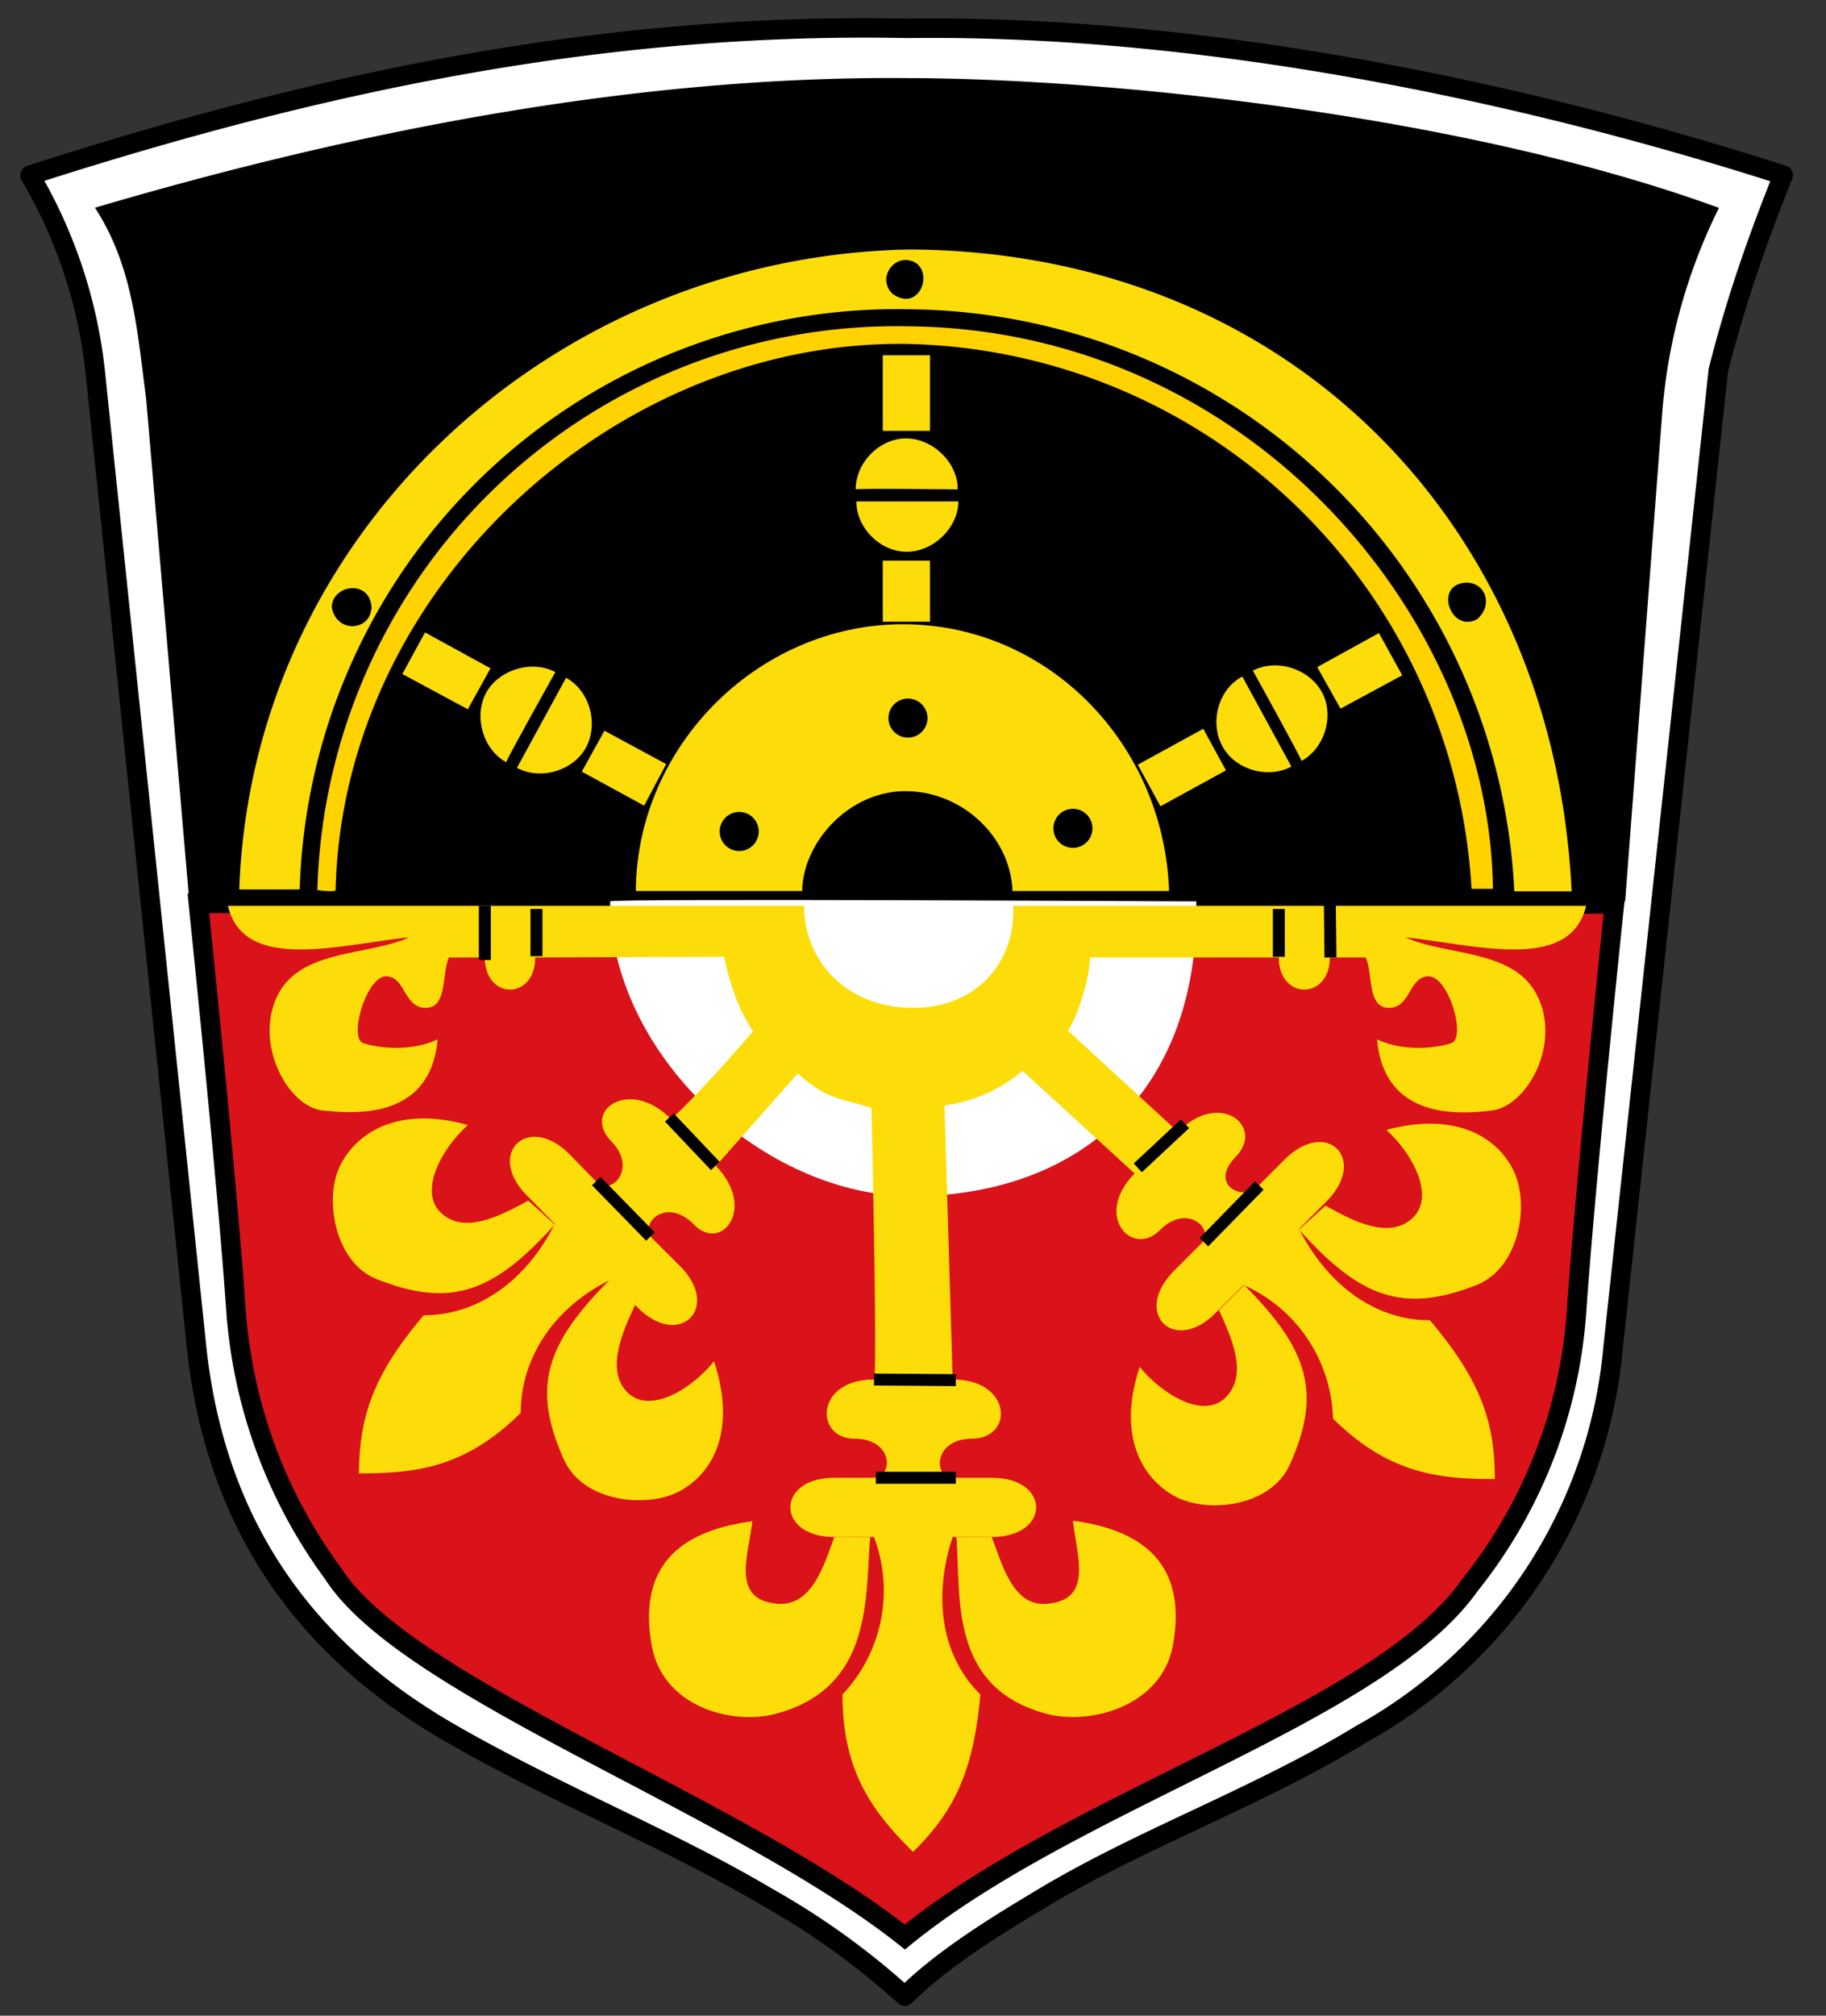 <svg version="1.1" xmlns="http://www.w3.org/2000/svg" viewBox="0 0 29 32"><rect x="0" y="0" width="29" height="32" fill="#333333" stroke="none"/><path fill="#fff" stroke="#000" stroke-width=".31" stroke-miterlimit="4" stroke-linecap="butt" stroke-linejoin="round" d="M.48 2.78C5.02 1.32 9.54.35 14.42.45c4.53-.06 9.54.93 13.9 2.33-.38.95-.74 1.95-1.03 3.1l-1.67 15.5a7.81 7.81 0 0 1-4 6.15c-1.64 1-3.5 1.66-5.06 2.6-.6.36-1.56.93-2.19 1.56a12 12 0 0 0-2.18-1.57c-1.57-.93-3.3-1.61-5.01-2.59s-3.7-2.72-4.06-6.16L1.51 5.88A7.77 7.77 0 0 0 .48 2.79z"/><path fill="#da121a" stroke="#000" stroke-width=".31" stroke-miterlimit="4" stroke-linecap="butt" stroke-linejoin="miter" d="M3.15 14.34s.45 4.32.6 6.49a8 8 0 0 0 1.54 4.15c1.17 1.83 6.42 3.66 9.08 5.77 2.69-2.19 7.53-3.54 8.97-5.58a7.81 7.81 0 0 0 1.7-4.38c.15-2.15.6-6.44.6-6.44z"/><path fill="#000" d="M1.5 3.3c3.83-1.13 8.4-2.1 12.9-2.06 3 0 8.73.54 12.9 2.06a8.86 8.86 0 0 0-.9 3.24l-.59 7.77-22.8.04-.69-8.03c-.14-1.04-.2-2.08-.81-3.02z"/><path fill="#fcdd09" d="M18.58 14.29H10.1c-.07-2.37 1.9-4.38 4.24-4.38s4.22 1.96 4.23 4.38z"/><path fill="none" stroke="#000" stroke-width=".31" stroke-miterlimit="4" stroke-linecap="round" stroke-linejoin="round" d="M23.88 14.3H4.92c0-5.08 4.24-9.2 9.48-9.2s9.48 4.12 9.48 9.2z"/><path fill="#000" d="M16.09 14.16h-3.35c0-.77.73-1.6 1.64-1.6s1.68.74 1.7 1.6zm-4.04-.96a.3.3 0 1 1-.62 0 .3.3 0 0 1 .62 0zm2.68-1.8a.3.3 0 1 1-.62 0 .3.3 0 0 1 .62 0zm2.62 1.75a.3.3 0 1 1-.62 0 .3.3 0 0 1 .62 0z"/><path fill="#fcdd09" d="M14.45 3.96c6.12.04 10.24 4.47 10.51 10.19h-.91a9.71 9.71 0 0 0-9.59-9.24 9.49 9.49 0 0 0-9.7 9.21H3.8C4 8.45 8.79 4.06 14.46 3.96zM5.9 9.63c-.04-.44-.63-.34-.63.01.07.42.62.38.63 0zm17.56.2c.26-.23.13-.58-.17-.58-.53.02-.25.81.17.58zm-8.94-5.67c-.31-.15-.6.25-.35.5.42.31.67-.33.35-.5z"/><path fill="#ffd200" d="M5.04 14.14a9.2 9.2 0 0 1 9.37-8.96c5.38.04 9.25 4.58 9.3 8.93h-.34a9.17 9.17 0 0 0-8.96-8.65c-4.65-.07-8.97 3.89-9.08 8.67 0 .04-.29 0-.29 0z"/><path fill="#fff" d="M19 14.31c.05 3.06-1.89 4.65-4.46 4.68-2.42.03-4.85-2.28-4.85-4.68 0-.05 9.3 0 9.3 0z"/><path fill="#fcdd09" d="M13.88 21.9c-.94 0-.94.94-.31.94s.62.62.3.62h-.62c-.93 0-.93.94 0 .94h.63a2.4 2.4 0 0 1-.5 2.5c0 1.25.5 1.88 1.12 2.5.63-.62.96-1.24 1.07-2.5-.63-.62-.75-1.56-.44-2.5h.62c.94 0 .94-.94 0-.94h-.62c-.31 0-.31-.62.31-.62.67-.01.63-.94-.31-.94L15 17.55a2.42 2.42 0 0 0 1.24-.55l1.78 1.63c-.66.67-.04 1.34.4.9s.88-.01.66.21l-.44.44c-.66.67.01 1.33.67.66l.44-.44a2.39 2.39 0 0 1 1.42 2.12c.89.88 1.68.96 2.57.96 0-.89-.21-1.55-1.03-2.52-.88 0-1.63-.57-2.08-1.45l.44-.44c.66-.67 0-1.33-.67-.66l-.44.44c-.22.22-.77-.04-.33-.49.46-.48-.26-1.06-.92-.39l-1.75-1.61c.16-.23.35-.85.35-1.16h3c0 .68.81.68.81 0h.57c.12.27.02.8.37.8s.31-.5.63-.5.6.98.36 1.06c-.24.08-.76.14-1.18-.06.11 1.25 1.25 1.2 1.82 1.13s1.1-1.06.73-1.81c-.36-.76-1.45-.64-2.1-.94 1.12.12 2.62.56 2.87-.5h-9.1c.05.83-.53 1.62-1.59 1.62s-1.73-.75-1.73-1.62H3.62c.25 1.06 1.75.62 2.88.5-.66.3-1.74.18-2.1.94s.17 1.75.73 1.81 1.71.12 1.82-1.13c-.42.2-.94.14-1.18.06s.05-1.06.36-1.06.28.5.63.5.25-.53.37-.8h.57c0 .68.8.68.8 0l3-.01c.1.46.23.84.46 1.18 0 0-.7.83-1.3 1.4-.65-.67-1.42-.15-.96.34.44.44 0 .88-.22.66l-.44-.45c-.66-.66-1.33 0-.67.66l.44.45c-.44.88-1.2 1.45-2.08 1.45-.82.96-1.02 1.63-1.03 2.51.89 0 1.68-.08 2.57-.96 0-.88.54-1.68 1.42-2.11l.44.44c.66.66 1.33 0 .67-.66l-.44-.44c-.22-.23.22-.67.66-.22s1-.26.35-.93l1.3-1.47c.48.44.73.4 1.17.55 0 0 .1 4.3.04 4.31z"/><path fill="#fcdd09" d="M11.95 24.15c-.07.56-.34 1.25.4 1.31.54.04.73-.59.9-1.06h.57c-.08.96.05 2.4-1.51 2.81-.7.18-1.79-.12-1.96-1.09-.2-1.13.3-1.8 1.6-1.97zm5.09-.01c.06.56.33 1.26-.41 1.32-.53.05-.7-.58-.88-1.06h-.56c.07.96-.12 2.4 1.44 2.81.7.18 1.83-.13 2-1.1.2-1.13-.3-1.8-1.6-1.97zm1.06-2.44c.36.44 1.02.84 1.37.48s.1-.92-.11-1.38l.4-.4c1.02 1.02 1.24 1.72.72 2.86-.3.66-1.3.77-1.81.5s-.94-.94-.57-2.06zm3.92-3.76c.42.38.78 1.06.41 1.4s-.93.05-1.38-.2l-.42.38c.97 1.08 1.65 1.34 2.82.88.68-.27.84-1.26.6-1.79s-.9-.98-2.04-.67zm-10.68 3.67c-.36.45-1.02.84-1.37.5s-.1-.94.12-1.4l-.4-.4c-1.03 1.03-1.25 1.72-.73 2.87.3.66 1.3.77 1.82.5s.93-.94.56-2.07zm-3.91-3.75c-.42.38-.79 1.06-.42 1.4s.94.04 1.38-.2l.42.38c-.97 1.08-1.65 1.33-2.82.87-.67-.26-.84-1.26-.6-1.78s.9-.99 2.04-.67zm6.59-12.22h.75v1.2h-.75v-1.2zm1.19 2.13s-1.62-.02-1.62 0c0-.43.38-.81.8-.81s.82.38.82.8zm0 .19H13.6c0 .42.38.8.8.8s.82-.38.82-.8zm-1.19.94h.75v.97h-.75v-.98zm-7.63 1.8l.36-.66 1.04.57-.36.65-1.04-.56zm2.43-.03s-.79 1.41-.78 1.43c-.37-.2-.52-.73-.32-1.1s.73-.53 1.1-.33zm.17.09l-.78 1.43c.37.2.9.05 1.1-.33s.05-.9-.32-1.1zm.25 1.49l.36-.65.98.53-.35.66-.99-.54zm13.03-1.53l-.37-.67-.98.54.37.66.98-.53zm-2.37-.07s.78 1.41.77 1.43c.37-.2.53-.73.32-1.1s-.72-.53-1.1-.33zm-.17.09l.78 1.43c-.38.2-.9.05-1.1-.33s-.06-.9.32-1.1zm-.26 1.49l-.36-.66-1.04.57.36.66 1.04-.57z"/><path fill="none" stroke="#000" stroke-width=".19" stroke-miterlimit="4" stroke-linecap="butt" stroke-linejoin="miter" d="M11.36 18.51l-.73-.77m-.3 1.89l-.86-.88m4.44 4.71h1.27m0-1.55l-1.3-.01m4.19-3.36l.75-.7m.3 1.88l.88-.9m1.13-3.62l-.01-.88m-.81.87v-.76m-12.61.81v-.86m.82.8v-.75"/></svg>